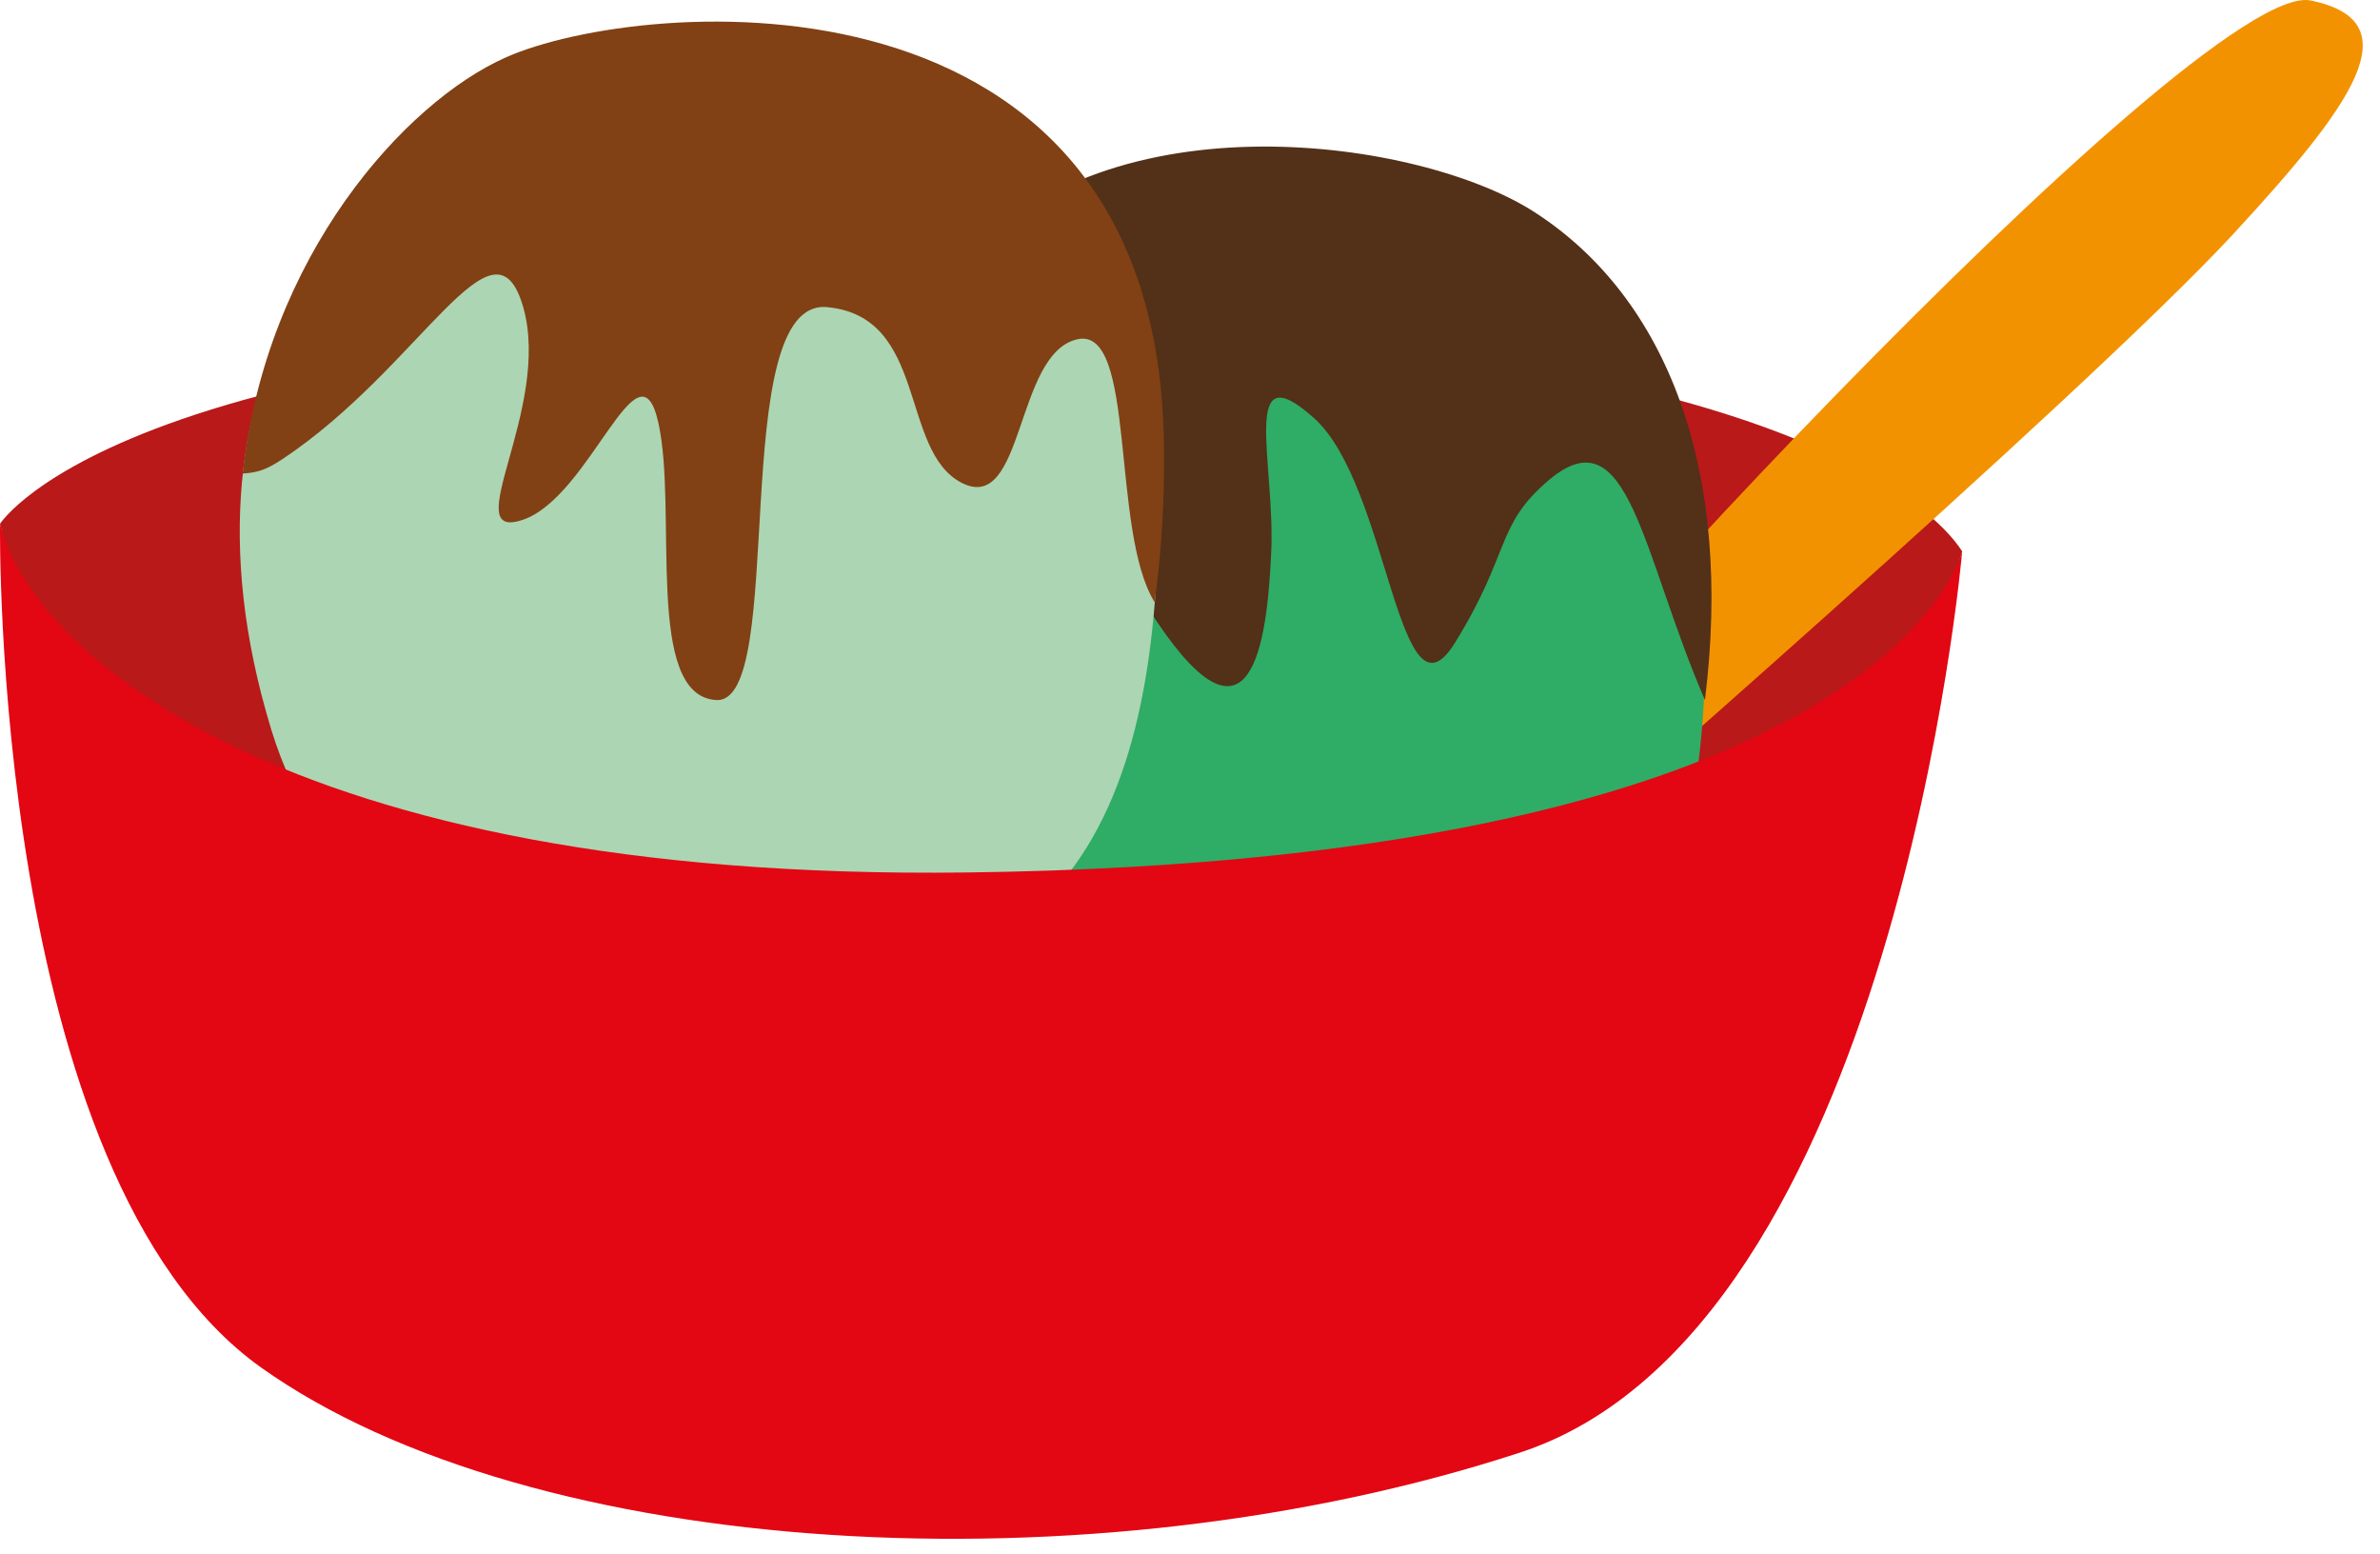 <svg width="95" height="62" viewBox="0 0 95 62" fill="none" xmlns="http://www.w3.org/2000/svg">
<path d="M3.98 38.724L0 20.906C0 20.906 5.357 12.369 42.09 13.057C70.324 13.578 77.113 20.106 78.322 22.003L72.649 41.961L3.98 38.724Z" fill="#B91919"/>
<path d="M61.302 34.8C61.302 34.8 83.156 15.81 89.145 9.337C93.888 4.204 96.324 0.856 92.232 0.019C87.75 -0.892 58.01 31.322 56.912 34.595C55.815 37.906 61.302 34.8 61.302 34.8Z" fill="#F39200"/>
<path d="M44.656 39.003C44.656 39.003 65.153 43.765 67.347 33.144C69.542 22.524 66.436 12.09 60.763 9.356C55.09 6.603 39.169 7.886 36.249 13.559C33.31 19.232 32.399 32.047 44.656 39.003Z" fill="#2FAC66"/>
<path d="M61.247 8.463C56.653 5.506 44.265 3.795 38.499 10.434C40.917 16.535 44.079 21.687 46.181 24.812C49.919 30.355 50.571 25.742 50.738 22.115C50.924 18.488 49.455 14.006 52.449 16.684C55.444 19.362 55.816 29.294 58.066 25.667C60.317 22.041 59.684 20.98 61.804 19.176C65.022 16.424 65.524 22.096 68.054 27.936C69.189 18.804 66.585 11.904 61.247 8.463Z" fill="#533018"/>
<path d="M28.811 40.026C42.035 40.063 46.666 33.628 46.22 17.949C45.699 -0.799 25.519 1.488 20.236 3.85C14.973 6.231 6.324 14.322 10.825 29.108C14.508 41.161 28.811 40.026 28.811 40.026Z" fill="#ACD5B3"/>
<path d="M20.197 2.288C16.161 4.073 10.618 10.23 9.688 18.897C10.339 18.86 10.674 18.711 11.25 18.339C16.83 14.638 19.713 8.184 20.885 12.257C22.038 16.312 18.188 21.669 20.885 20.738C23.582 19.809 25.497 13.355 26.279 16.87C27.06 20.385 25.702 27.769 28.585 27.936C31.468 28.122 28.976 11.885 33.012 12.257C37.048 12.629 35.895 17.986 38.387 19.269C40.898 20.552 40.507 14.099 42.999 13.541C45.38 13.001 44.32 21.185 46.087 24.031C46.347 22.171 46.496 19.995 46.459 17.781C46.254 -1.86 25.59 -0.111 20.197 2.288Z" fill="#814114"/>
<path d="M0.001 20.906C1.173 25.872 11.217 35.172 38.614 34.818C75.44 34.353 78.323 22.003 78.323 22.003C78.323 22.003 75.626 53.102 60.654 57.974C43.524 63.573 21.223 62.252 10.417 54.571C-0.352 46.889 0.001 20.906 0.001 20.906Z" fill="#E30613"/>
</svg>
